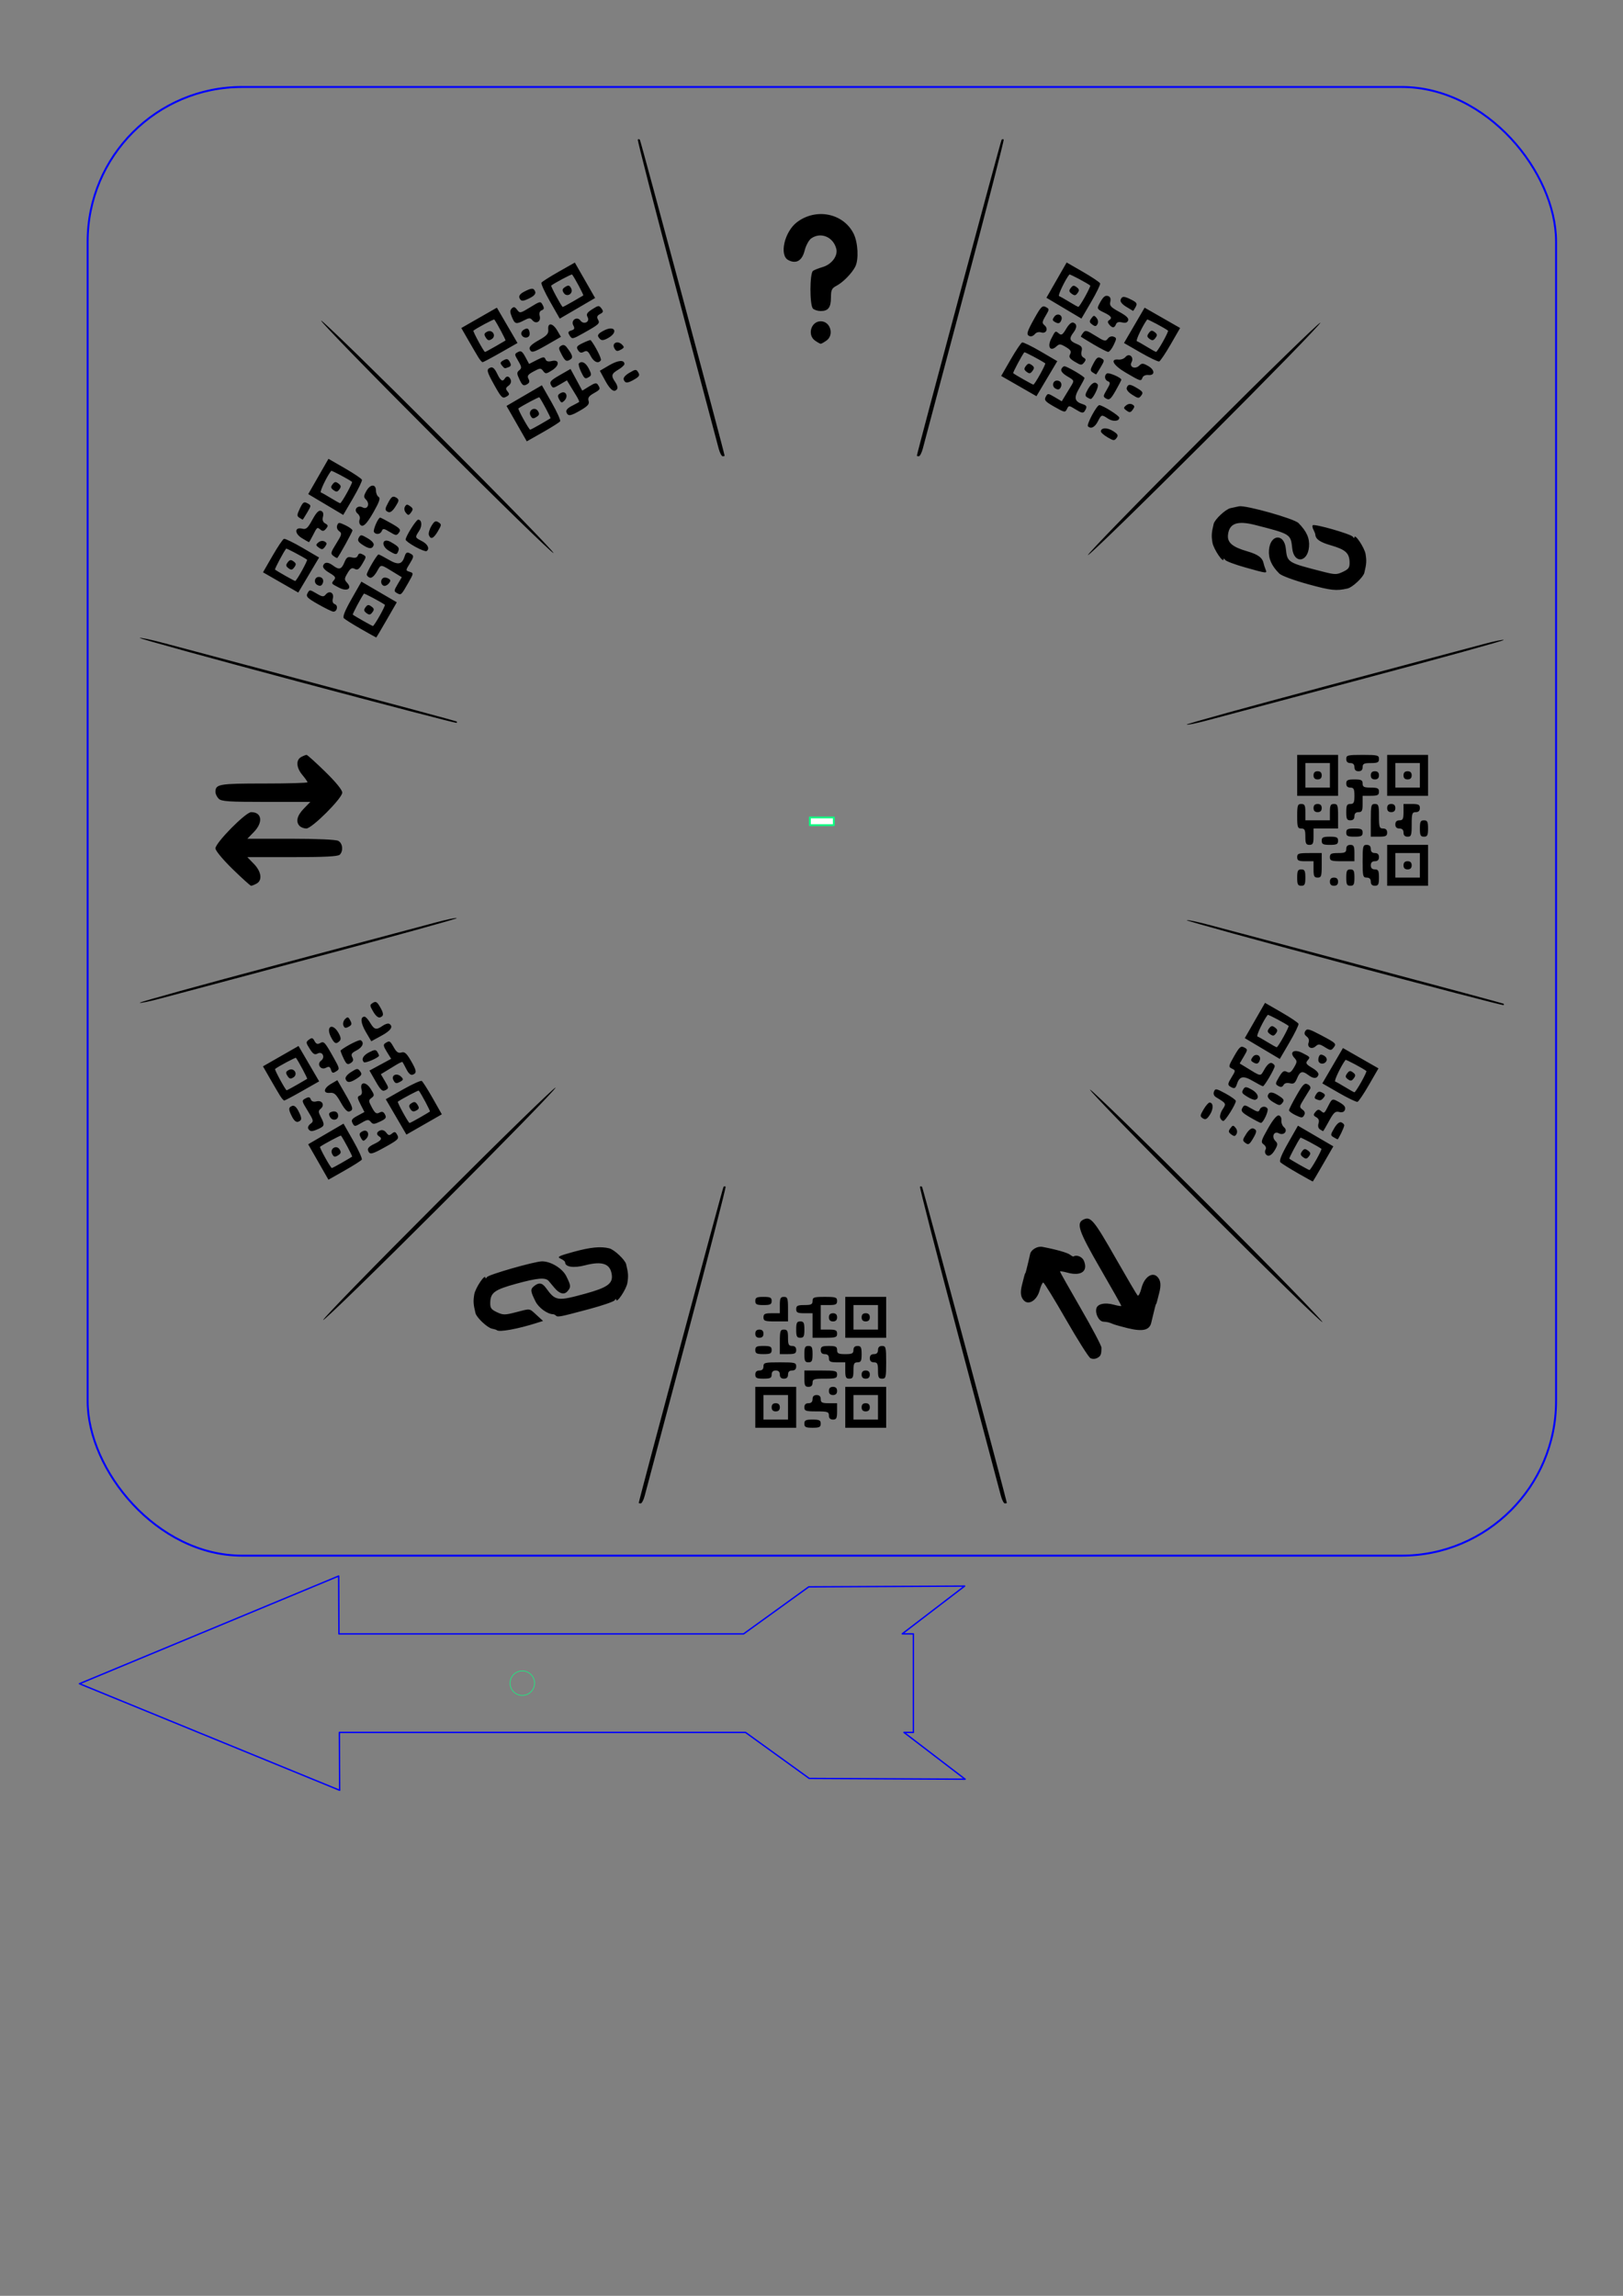 <?xml version="1.0" encoding="UTF-8" standalone="no"?>
<!-- Created with Inkscape (http://www.inkscape.org/) -->

<svg
   xmlns:dc="http://purl.org/dc/elements/1.1/"
   xmlns:cc="http://creativecommons.org/ns#"
   xmlns:rdf="http://www.w3.org/1999/02/22-rdf-syntax-ns#"
   xmlns:svg="http://www.w3.org/2000/svg"
   xmlns="http://www.w3.org/2000/svg"
   xmlns:sodipodi="http://sodipodi.sourceforge.net/DTD/sodipodi-0.dtd"
   xmlns:inkscape="http://www.inkscape.org/namespaces/inkscape"
   width="210mm"
   height="297mm"
   viewBox="0 0 210 297"
   version="1.1"
   id="svg834"
   inkscape:version="0.92.5 (2060ec1f9f, 2020-04-08)"
   sodipodi:docname="spinner.svg">
  <rect x="0" y="0" width="210" height="297" fill="#808080" stroke="none"/>
  <defs
     id="defs828" />
  <sodipodi:namedview
     id="base"
     pagecolor="#ffffff"
     bordercolor="#666666"
     borderopacity="1.0"
     inkscape:pageopacity="0.0"
     inkscape:pageshadow="2"
     inkscape:zoom="0.70710678"
     inkscape:cx="73.07166"
     inkscape:cy="791.86413"
     inkscape:document-units="mm"
     inkscape:current-layer="layer1"
     showgrid="false"
     inkscape:window-width="1608"
     inkscape:window-height="986"
     inkscape:window-x="72"
     inkscape:window-y="27"
     inkscape:window-maximized="1" />
  <g
     inkscape:label="Layer 1"
     inkscape:groupmode="layer"
     id="layer1">
    <path
       style="fill:#000000;stroke-width:0.265"
       d="m 82.649,194.427 c 0.008,-0.327 10.858,-40.78 10.967,-40.889 0.079,-0.079 0.2,-0.087 0.269,-0.018 0.069,0.069 -2.199,8.87 -5.039,19.557 -2.841,10.687 -5.283,19.878 -5.427,20.424 -0.144,0.546 -0.377,0.992 -0.517,0.992 -0.14,0 -0.254,-0.03 -0.253,-0.066 z m 46.852,-0.926 c -0.144,-0.546 -2.587,-9.736 -5.427,-20.424 -2.841,-10.687 -5.108,-19.488 -5.039,-19.557 0.069,-0.069 0.19,-0.061 0.269,0.018 0.109,0.109 10.959,40.561 10.967,40.889 0.001,0.036 -0.113,0.066 -0.253,0.066 -0.14,0 -0.373,-0.446 -0.517,-0.992 z M 97.728,182.058 v -2.646 h 2.646 2.646 v 2.646 2.646 h -2.646 -2.646 z m 4.233,0 v -1.587 h -1.587 -1.587 v 1.587 1.587 h 1.587 1.587 z m -2.117,0 c 0,-0.353 0.176,-0.529 0.529,-0.529 0.353,0 0.529,0.176 0.529,0.529 0,0.353 -0.176,0.529 -0.529,0.529 -0.353,0 -0.529,-0.176 -0.529,-0.529 z m 4.233,2.117 c 0,-0.441 0.176,-0.529 1.058,-0.529 0.882,0 1.058,0.088 1.058,0.529 0,0.441 -0.176,0.529 -1.058,0.529 -0.882,0 -1.058,-0.088 -1.058,-0.529 z m 5.292,-2.117 v -2.646 h 2.646 2.646 v 2.646 2.646 h -2.646 -2.646 z m 4.233,0 v -1.587 h -1.587 -1.587 v 1.587 1.587 h 1.587 1.587 z m -2.117,0 c 0,-0.353 0.176,-0.529 0.529,-0.529 0.353,0 0.529,0.176 0.529,0.529 0,0.353 -0.176,0.529 -0.529,0.529 -0.353,0 -0.529,-0.176 -0.529,-0.529 z m -4.233,1.058 c 0,-0.47 -0.176,-0.529 -1.587,-0.529 -1.411,0 -1.587,-0.059 -1.587,-0.529 0,-0.353 0.176,-0.529 0.529,-0.529 0.353,0 0.529,-0.176 0.529,-0.529 0,-0.353 0.176,-0.529 0.529,-0.529 0.353,0 0.529,0.176 0.529,0.529 0,0.441 0.176,0.529 1.058,0.529 h 1.058 v 1.058 c 0,0.882 -0.088,1.058 -0.529,1.058 -0.353,0 -0.529,-0.176 -0.529,-0.529 z m 0,-3.175 c 0,-0.353 0.176,-0.529 0.529,-0.529 0.353,0 0.529,0.176 0.529,0.529 0,0.353 -0.176,0.529 -0.529,0.529 -0.353,0 -0.529,-0.176 -0.529,-0.529 z m -3.175,-1.587 v -1.058 h 2.117 c 1.94,0 2.117,0.044 2.117,0.529 0,0.47 -0.176,0.529 -1.587,0.529 -1.411,0 -1.587,0.059 -1.587,0.529 0,0.353 -0.176,0.529 -0.529,0.529 -0.441,0 -0.529,-0.176 -0.529,-1.058 z m -6.35,-0.529 c 0,-0.353 0.176,-0.529 0.529,-0.529 0.353,0 0.529,-0.176 0.529,-0.529 0,-0.485 0.176,-0.529 2.117,-0.529 1.94,0 2.117,0.044 2.117,0.529 0,0.353 -0.176,0.529 -0.529,0.529 -0.353,0 -0.529,0.176 -0.529,0.529 0,0.353 -0.176,0.529 -0.529,0.529 -0.353,0 -0.529,-0.176 -0.529,-0.529 0,-0.353 -0.176,-0.529 -0.529,-0.529 -0.353,0 -0.529,0.176 -0.529,0.529 0,0.441 -0.176,0.529 -1.058,0.529 -0.882,0 -1.058,-0.088 -1.058,-0.529 z m 11.642,-0.529 v -1.058 h -1.058 c -0.882,0 -1.058,-0.088 -1.058,-0.529 0,-0.353 -0.176,-0.529 -0.529,-0.529 -0.353,0 -0.529,-0.176 -0.529,-0.529 0,-0.441 0.176,-0.529 1.058,-0.529 0.882,0 1.058,0.088 1.058,0.529 0,0.441 0.176,0.529 1.058,0.529 0.882,0 1.058,-0.088 1.058,-0.529 0,-0.353 0.176,-0.529 0.529,-0.529 0.441,0 0.529,0.176 0.529,1.058 0,0.882 -0.088,1.058 -0.529,1.058 -0.441,0 -0.529,0.176 -0.529,1.058 0,0.882 -0.088,1.058 -0.529,1.058 -0.441,0 -0.529,-0.176 -0.529,-1.058 z m 2.117,0.529 c 0,-0.353 0.176,-0.529 0.529,-0.529 0.353,0 0.529,0.176 0.529,0.529 0,0.353 -0.176,0.529 -0.529,0.529 -0.353,0 -0.529,-0.176 -0.529,-0.529 z m 2.117,-0.529 c 0,-0.882 -0.088,-1.058 -0.529,-1.058 -0.353,0 -0.529,-0.176 -0.529,-0.529 0,-0.353 0.176,-0.529 0.529,-0.529 0.353,0 0.529,-0.176 0.529,-0.529 0,-0.353 0.176,-0.529 0.529,-0.529 0.485,0 0.529,0.176 0.529,2.117 0,1.94 -0.044,2.117 -0.529,2.117 -0.441,0 -0.529,-0.176 -0.529,-1.058 z m -9.525,-2.117 c 0,-0.882 0.088,-1.058 0.529,-1.058 0.441,0 0.529,0.176 0.529,1.058 0,0.882 -0.088,1.058 -0.529,1.058 -0.441,0 -0.529,-0.176 -0.529,-1.058 z m 37,0.511 c -0.233,-0.131 -1.656,-2.383 -3.16,-5.005 -1.505,-2.622 -2.824,-4.767 -2.932,-4.767 -0.108,0 -0.319,0.456 -0.469,1.012 -0.341,1.267 -1.389,1.957 -2.018,1.329 -0.442,-0.442 -0.517,-1.064 -0.253,-2.077 0.095,-0.364 0.216,-0.84 0.269,-1.058 0.053,-0.218 0.115,-0.397 0.137,-0.397 0.022,0 0.084,-0.179 0.137,-0.397 0.053,-0.218 0.17,-0.695 0.26,-1.058 0.09,-0.364 0.195,-0.827 0.235,-1.029 0.11,-0.565 0.939,-1.06 1.575,-0.942 1.738,0.323 3.262,0.753 3.589,1.014 0.204,0.163 0.413,0.266 0.463,0.23 0.364,-0.263 1.109,0.036 1.322,0.529 0.593,1.374 -0.336,2.058 -2.125,1.564 -0.526,-0.145 -0.957,-0.21 -0.957,-0.145 0,0.066 1.207,2.206 2.681,4.755 1.475,2.55 2.682,4.838 2.682,5.085 0.001,0.894 -0.08,1.096 -0.542,1.343 -0.282,0.151 -0.64,0.156 -0.894,0.014 z m -43.35,-1.041 c 0,-0.441 0.176,-0.529 1.058,-0.529 0.882,0 1.058,0.088 1.058,0.529 0,0.441 -0.176,0.529 -1.058,0.529 -0.882,0 -1.058,-0.088 -1.058,-0.529 z m 3.175,-1.058 c 0,-1.411 0.059,-1.587 0.529,-1.587 0.441,0 0.529,0.176 0.529,1.058 0,0.882 0.088,1.058 0.529,1.058 0.353,0 0.529,0.176 0.529,0.529 0,0.441 -0.176,0.529 -1.058,0.529 h -1.058 z m -3.175,-1.058 c 0,-0.353 0.176,-0.529 0.529,-0.529 0.353,0 0.529,0.176 0.529,0.529 0,0.353 -0.176,0.529 -0.529,0.529 -0.353,0 -0.529,-0.176 -0.529,-0.529 z m 5.292,-0.529 c 0,-0.882 0.088,-1.058 0.529,-1.058 0.441,0 0.529,0.176 0.529,1.058 0,0.882 -0.088,1.058 -0.529,1.058 -0.441,0 -0.529,-0.176 -0.529,-1.058 z m 2.117,-0.529 v -1.587 h -1.058 c -0.882,0 -1.058,-0.088 -1.058,-0.529 0,-0.441 0.176,-0.529 1.058,-0.529 0.882,0 1.058,-0.088 1.058,-0.529 0,-0.47 0.176,-0.529 1.587,-0.529 1.411,0 1.587,0.059 1.587,0.529 0,0.441 -0.176,0.529 -1.058,0.529 h -1.058 v 1.587 1.587 h 1.058 c 0.882,0 1.058,0.088 1.058,0.529 0,0.47 -0.176,0.529 -1.587,0.529 h -1.587 z m 4.233,-1.058 v -2.646 h 2.646 2.646 v 2.646 2.646 h -2.646 -2.646 z m 4.233,0 v -1.587 h -1.587 -1.587 v 1.587 1.587 h 1.587 1.587 z m -2.117,0 c 0,-0.353 0.176,-0.529 0.529,-0.529 0.353,0 0.529,0.176 0.529,0.529 0,0.353 -0.176,0.529 -0.529,0.529 -0.353,0 -0.529,-0.176 -0.529,-0.529 z m -47.192,1.667 c -0.053,-0.053 -0.337,-0.143 -0.631,-0.199 -0.603,-0.116 -2.003,-1.432 -2.142,-2.013 -0.277,-1.159 -0.301,-1.527 -0.158,-2.415 0.134,-0.83 1.432,-2.76 1.444,-2.147 0.002,0.117 0.093,0.072 0.201,-0.098 0.206,-0.324 6.122,-2.017 7.108,-2.035 1.125,-0.02 2.647,0.901 3.148,1.905 0.616,1.235 0.632,1.403 0.18,1.943 -0.432,0.517 -1.046,0.363 -1.707,-0.427 -0.252,-0.301 -0.584,-0.696 -0.738,-0.878 -0.416,-0.492 -1.437,-0.406 -4.201,0.351 -2.786,0.764 -3.321,1.144 -3.365,2.394 -0.026,0.735 0.103,0.929 0.853,1.285 0.8,0.38 1.032,0.381 2.45,0.013 1.956,-0.507 1.708,-0.54 2.691,0.358 l 0.837,0.764 -0.887,0.281 c -2.411,0.764 -4.805,1.195 -5.084,0.916 z m 81.588,-0.271 c -0.8,-0.196 -1.634,-0.432 -1.852,-0.523 -0.554,-0.232 -0.725,-0.273 -1.28,-0.311 -0.548,-0.037 -1.053,-0.985 -0.899,-1.687 0.135,-0.616 1.104,-0.831 2.281,-0.505 0.526,0.145 0.957,0.21 0.957,0.145 0,-0.066 -1.206,-2.204 -2.679,-4.751 -2.865,-4.953 -3.21,-5.962 -2.195,-6.425 0.919,-0.419 1.323,0.073 4.203,5.121 1.412,2.474 2.66,4.595 2.774,4.714 0.114,0.119 0.338,-0.306 0.499,-0.943 0.355,-1.412 1.38,-2.152 2.05,-1.482 0.442,0.442 0.517,1.064 0.253,2.077 -0.095,0.364 -0.216,0.84 -0.269,1.058 -0.053,0.218 -0.115,0.397 -0.137,0.397 -0.022,0 -0.084,0.179 -0.137,0.397 -0.053,0.218 -0.17,0.695 -0.26,1.058 -0.09,0.364 -0.189,0.781 -0.221,0.926 -0.223,1.015 -1.095,1.223 -3.086,0.735 z m 9.941,-15.664 c -8.266,-8.267 -14.919,-15.1 -14.784,-15.183 0.135,-0.083 7.009,6.613 15.275,14.88 8.266,8.267 14.919,15.1 14.784,15.183 -0.135,0.083 -7.009,-6.613 -15.275,-14.88 z M 41.819,170.762 c -0.083,-0.135 6.613,-7.009 14.88,-15.275 8.267,-8.266 15.1,-14.919 15.183,-14.784 0.083,0.135 -6.613,7.009 -14.88,15.275 -8.267,8.266 -15.1,14.919 -15.183,14.784 z m 56.968,-0.345 c 0,-0.441 0.176,-0.529 1.058,-0.529 h 1.058 v -1.058 c 0,-0.882 0.088,-1.058 0.529,-1.058 0.47,0 0.529,0.176 0.529,1.587 v 1.587 h -1.587 c -1.411,0 -1.587,-0.059 -1.587,-0.529 z m 8.467,0 c 0,-0.353 0.176,-0.529 0.529,-0.529 0.353,0 0.529,0.176 0.529,0.529 0,0.353 -0.176,0.529 -0.529,0.529 -0.353,0 -0.529,-0.176 -0.529,-0.529 z m -35.32,-0.218 c -0.098,-0.098 -0.258,-0.18 -0.355,-0.182 -0.755,-0.013 -1.883,-0.831 -2.296,-1.665 -0.65,-1.312 -0.676,-1.559 -0.209,-1.947 0.647,-0.537 1.074,-0.475 1.584,0.231 1.212,1.677 1.458,1.712 5.075,0.72 2.821,-0.773 3.562,-1.293 3.432,-2.404 -0.172,-1.469 -1.211,-1.849 -3.46,-1.266 -1.487,0.385 -2.582,0.223 -2.582,-0.382 0,-0.118 -0.263,-0.332 -0.585,-0.476 -0.503,-0.225 -0.273,-0.347 1.654,-0.877 2.205,-0.606 3.545,-0.737 4.655,-0.453 0.643,0.164 2.035,1.481 2.172,2.054 0.277,1.159 0.301,1.527 0.158,2.415 -0.134,0.83 -1.432,2.76 -1.444,2.147 -0.002,-0.117 -0.093,-0.072 -0.201,0.098 -0.109,0.171 -1.598,0.684 -3.31,1.141 -3.817,1.019 -4.065,1.067 -4.288,0.844 z m 25.795,-1.898 c 0,-0.441 0.176,-0.529 1.058,-0.529 0.882,0 1.058,0.088 1.058,0.529 0,0.441 -0.176,0.529 -1.058,0.529 -0.882,0 -1.058,-0.088 -1.058,-0.529 z m 70.159,-16.549 c -1.067,-0.613 -2.063,-1.238 -2.213,-1.389 -0.188,-0.188 0.122,-0.969 0.996,-2.506 l 1.27,-2.233 2.29,1.336 2.29,1.336 -1.305,2.263 c -0.718,1.245 -1.324,2.273 -1.347,2.286 -0.023,0.012 -0.914,-0.479 -1.981,-1.093 z m 2.428,-1.726 c 0.414,-0.738 0.712,-1.371 0.661,-1.408 -0.486,-0.354 -2.662,-1.51 -2.711,-1.441 -0.366,0.509 -1.507,2.661 -1.439,2.715 0.279,0.219 2.492,1.471 2.603,1.473 0.073,0.001 0.471,-0.601 0.886,-1.339 z m -1.718,-0.333 c -0.346,-0.26 -0.371,-0.415 -0.123,-0.754 0.255,-0.348 0.394,-0.366 0.759,-0.099 0.364,0.266 0.387,0.407 0.123,0.754 -0.264,0.347 -0.405,0.366 -0.759,0.099 z m -127.412,0.628 -1.312,-2.292 2.287,-1.334 2.287,-1.334 1.256,2.208 c 0.691,1.215 1.19,2.315 1.11,2.445 -0.08,0.13 -1.085,0.768 -2.232,1.418 l -2.086,1.182 z m 3.073,0.082 c 0.668,-0.385 1.254,-0.733 1.303,-0.773 0.068,-0.056 -1.07,-2.205 -1.439,-2.717 -0.05,-0.069 -2.225,1.087 -2.711,1.441 -0.111,0.081 1.368,2.749 1.524,2.749 0.06,1.5e-4 0.655,-0.315 1.323,-0.7 z m -1.273,-1.103 c -0.368,-0.688 0.546,-1.259 0.958,-0.598 0.223,0.357 0.178,0.522 -0.21,0.764 -0.404,0.253 -0.54,0.222 -0.748,-0.166 z m 120.756,-0.049 c -0.09,-0.146 -0.079,-0.402 0.025,-0.569 0.104,-0.168 -0.01,-0.45 -0.253,-0.627 -0.401,-0.293 -0.351,-0.482 0.555,-2.079 0.634,-1.118 1.14,-1.728 1.393,-1.677 0.227,0.046 0.372,0.319 0.338,0.638 -0.032,0.307 0.118,0.705 0.334,0.884 0.565,0.469 -0.01,1.139 -0.674,0.784 -0.625,-0.335 -0.971,0.464 -0.434,1.002 0.328,0.328 0.32,0.48 -0.056,1.142 -0.443,0.778 -0.934,0.979 -1.228,0.503 z M 47.624,148.846 c -0.107,-0.278 0.132,-0.541 0.765,-0.843 0.945,-0.451 1.119,-0.716 0.656,-1.002 -0.394,-0.243 -0.321,-0.583 0.166,-0.77 0.256,-0.098 0.566,0.021 0.765,0.292 0.276,0.378 0.406,0.399 0.742,0.12 0.339,-0.281 0.454,-0.25 0.688,0.187 0.251,0.468 0.099,0.626 -1.414,1.472 -1.9,1.062 -2.147,1.119 -2.368,0.544 z m 113.523,-0.989 c -0.402,-0.301 -0.393,-0.394 0.104,-1.172 0.335,-0.523 0.685,-0.79 0.92,-0.699 0.498,0.191 0.48,0.442 -0.104,1.402 -0.411,0.675 -0.55,0.747 -0.92,0.469 z M 46.686,147.175 c -0.242,-0.452 -0.205,-0.597 0.212,-0.82 0.656,-0.351 1.021,0.429 0.462,0.988 -0.331,0.331 -0.419,0.309 -0.675,-0.168 z m 125.866,-0.056 c -0.419,-0.244 -0.413,-0.325 0.084,-1.168 0.338,-0.573 0.673,-0.851 0.913,-0.759 0.209,0.08 0.38,0.258 0.38,0.395 0,0.249 -0.754,1.818 -0.867,1.803 -0.033,-0.004 -0.262,-0.126 -0.51,-0.271 z M 159.316,146.757 c -0.381,-0.279 -0.401,-0.411 -0.118,-0.797 0.302,-0.414 0.374,-0.419 0.676,-0.056 0.204,0.245 0.251,0.562 0.118,0.797 -0.18,0.32 -0.301,0.33 -0.676,0.056 z m -108.066,-2.266 -1.334,-2.287 2.208,-1.256 c 1.215,-0.691 2.315,-1.19 2.445,-1.11 0.13,0.08 0.768,1.085 1.418,2.232 l 1.182,2.086 -2.292,1.312 -2.292,1.312 z m 3.063,0.089 c 0.668,-0.385 1.258,-0.737 1.312,-0.782 0.077,-0.064 -1.118,-2.314 -1.439,-2.709 -0.055,-0.067 -2.131,1.029 -2.71,1.431 -0.104,0.072 1.367,2.75 1.514,2.756 0.06,0.002 0.655,-0.311 1.323,-0.696 z m -1.221,-1.124 c -0.227,-0.364 -0.191,-0.525 0.166,-0.748 0.357,-0.223 0.522,-0.178 0.764,0.21 0.253,0.404 0.222,0.54 -0.166,0.748 -0.355,0.19 -0.547,0.137 -0.764,-0.21 z m -13.201,2.577 c -0.104,-0.168 0.023,-0.459 0.28,-0.647 0.44,-0.322 0.418,-0.424 -0.35,-1.674 -0.797,-1.295 -0.805,-1.339 -0.292,-1.613 0.412,-0.22 0.561,-0.193 0.683,0.124 0.104,0.27 0.357,0.356 0.754,0.256 0.72,-0.181 1.09,0.489 0.529,0.955 -0.322,0.267 -0.32,0.416 0.016,1.065 0.527,1.019 0.498,1.175 -0.284,1.532 -0.845,0.385 -1.098,0.386 -1.335,0.002 z m 130.899,0.069 c -0.22,-0.139 -0.292,-0.438 -0.187,-0.77 0.117,-0.37 0.025,-0.625 -0.29,-0.801 -0.392,-0.219 -0.408,-0.323 -0.109,-0.684 0.273,-0.329 0.437,-0.356 0.722,-0.12 0.428,0.355 0.418,0.363 0.992,-0.766 0.394,-0.775 0.5,-0.833 1.026,-0.56 0.979,0.508 1.223,0.783 1.064,1.199 -0.099,0.258 -0.358,0.346 -0.739,0.25 -0.49,-0.123 -0.704,0.069 -1.304,1.171 -0.395,0.725 -0.74,1.316 -0.767,1.314 -0.027,-0.002 -0.211,-0.106 -0.409,-0.232 z M 45.619,145.306 c -0.213,-0.398 -0.101,-0.566 0.638,-0.965 l 0.896,-0.483 -0.502,-0.983 c -0.433,-0.849 -0.447,-1.004 -0.106,-1.135 0.268,-0.103 0.344,-0.356 0.237,-0.783 -0.258,-1.028 0.544,-1.091 1.182,-0.093 0.497,0.777 0.505,0.871 0.105,1.171 -0.402,0.301 -0.398,0.396 0.056,1.239 0.4,0.742 0.579,0.866 0.959,0.663 0.352,-0.188 0.532,-0.129 0.73,0.24 0.219,0.41 0.116,0.559 -0.63,0.915 -0.781,0.372 -0.932,0.377 -1.213,0.038 -0.28,-0.337 -0.437,-0.32 -1.208,0.135 -0.852,0.503 -0.896,0.504 -1.144,0.041 z m -7.817,-0.815 c -0.5,-0.967 -0.501,-1.231 -0.004,-1.422 0.257,-0.099 0.534,0.118 0.794,0.62 0.5,0.967 0.501,1.231 0.004,1.422 -0.257,0.099 -0.534,-0.118 -0.794,-0.62 z m 123.913,0.039 c -1.029,-0.604 -1.19,-0.801 -0.971,-1.191 0.247,-0.442 0.311,-0.438 1.176,0.072 0.777,0.458 0.938,0.48 1.066,0.146 0.17,-0.444 0.775,-0.526 1.016,-0.137 0.177,0.286 -0.561,1.867 -0.862,1.847 -0.105,-0.007 -0.746,-0.339 -1.424,-0.737 z m -119.011,-0.027 c -0.2,-0.374 -0.164,-0.531 0.152,-0.652 0.509,-0.195 0.897,0.018 0.897,0.491 0,0.582 -0.762,0.699 -1.049,0.162 z m 112.936,0.172 c -0.39,-0.25 -0.382,-0.354 0.092,-1.158 0.287,-0.486 0.632,-0.883 0.768,-0.883 0.503,0 0.534,0.813 0.059,1.552 -0.39,0.608 -0.578,0.707 -0.919,0.488 z m 2.243,-0.058 c -0.084,-0.219 0.054,-0.716 0.308,-1.102 0.495,-0.756 0.489,-0.767 -0.824,-1.558 -0.303,-0.183 -0.405,-0.444 -0.289,-0.745 0.163,-0.424 0.29,-0.402 1.502,0.257 0.729,0.397 1.325,0.83 1.325,0.962 0,0.415 -1.36,2.585 -1.621,2.585 -0.136,0 -0.317,-0.18 -0.401,-0.399 z m 9.761,-0.344 c -0.473,-0.226 -0.86,-0.514 -0.86,-0.64 0,-0.126 0.438,-0.99 0.973,-1.92 0.839,-1.459 1.041,-1.656 1.463,-1.43 0.28,0.15 0.409,0.398 0.302,0.579 -0.103,0.175 -0.472,0.775 -0.819,1.333 -0.588,0.945 -0.601,1.039 -0.18,1.346 0.312,0.228 0.379,0.456 0.217,0.737 -0.211,0.365 -0.323,0.364 -1.095,-0.005 z M 44.093,142.624 c -0.607,-1.08 -0.853,-1.299 -1.398,-1.245 -0.935,0.093 -0.85,-0.588 0.146,-1.17 l 0.807,-0.471 0.979,1.702 c 1.09,1.895 1.15,2.132 0.591,2.347 -0.264,0.101 -0.623,-0.269 -1.124,-1.162 z M 164.748,142.586 c -0.529,-0.32 -0.791,-0.654 -0.699,-0.893 0.194,-0.506 0.599,-0.478 1.477,0.101 0.607,0.4 0.672,0.546 0.397,0.891 -0.296,0.37 -0.415,0.36 -1.175,-0.1 z m 8.492,-1.199 -2.143,-1.233 1.334,-2.286 1.334,-2.286 2.297,1.314 2.297,1.314 -1.225,2.125 c -0.674,1.169 -1.343,2.161 -1.488,2.205 -0.145,0.044 -1.227,-0.475 -2.406,-1.153 z m 2.896,-1.416 c 0.414,-0.738 0.712,-1.375 0.661,-1.416 -0.382,-0.312 -2.644,-1.519 -2.702,-1.441 -0.584,0.784 -1.515,2.736 -1.334,2.798 0.132,0.045 0.716,0.375 1.299,0.733 0.582,0.358 1.118,0.655 1.191,0.66 0.073,0.004 0.471,-0.596 0.886,-1.333 z m -1.726,-0.349 c -0.348,-0.255 -0.366,-0.394 -0.099,-0.759 0.266,-0.364 0.407,-0.387 0.754,-0.123 0.347,0.264 0.366,0.405 0.099,0.759 -0.26,0.346 -0.415,0.371 -0.754,0.123 z M 36.252,141.775 c -0.204,-0.327 -0.788,-1.322 -1.298,-2.211 l -0.928,-1.616 2.3,-1.316 2.3,-1.316 1.334,2.287 1.334,2.287 -2.179,1.24 c -1.199,0.682 -2.25,1.24 -2.336,1.24 -0.086,0 -0.323,-0.268 -0.527,-0.595 z m 2.163,-1.436 c 0.681,-0.39 1.278,-0.738 1.327,-0.773 0.07,-0.05 -1.108,-2.263 -1.448,-2.718 -0.058,-0.078 -2.321,1.129 -2.702,1.441 -0.099,0.081 1.357,2.757 1.5,2.758 0.047,1.5e-4 0.642,-0.319 1.323,-0.708 z m -1.226,-1.163 c -0.253,-0.404 -0.222,-0.54 0.166,-0.748 0.688,-0.368 1.259,0.546 0.598,0.958 -0.357,0.223 -0.522,0.178 -0.764,-0.21 z m 124.239,2.728 c -0.793,-0.491 -0.825,-0.559 -0.502,-1.068 0.174,-0.274 0.388,-0.247 1.058,0.132 0.793,0.449 1.02,1.128 0.436,1.306 -0.146,0.044 -0.592,-0.122 -0.992,-0.37 z m 8.873,0.294 c -0.246,-0.1 -0.249,-0.245 -0.014,-0.622 0.238,-0.381 0.419,-0.432 0.801,-0.227 0.393,0.21 0.43,0.342 0.18,0.643 -0.329,0.396 -0.441,0.42 -0.967,0.206 z m -121.697,-2.31 -0.8,-1.393 1.404,-0.76 1.404,-0.76 -0.557,-0.902 c -0.462,-0.747 -0.494,-0.942 -0.188,-1.135 0.54,-0.342 0.59,-0.316 1.095,0.572 0.346,0.608 0.589,0.77 0.974,0.648 0.403,-0.128 0.658,0.086 1.192,0.997 0.783,1.337 0.833,1.659 0.285,1.87 -0.262,0.1 -0.541,-0.136 -0.827,-0.699 -0.238,-0.468 -0.467,-0.89 -0.508,-0.938 -0.042,-0.048 -0.413,0.12 -0.826,0.374 -0.413,0.254 -1.026,0.628 -1.362,0.832 l -0.612,0.37 0.534,0.906 c 0.508,0.861 0.511,0.918 0.063,1.158 -0.395,0.211 -0.601,0.026 -1.271,-1.14 z m 110.536,0.653 c -0.306,-0.193 -0.272,-0.391 0.196,-1.147 0.548,-0.886 0.55,-0.921 0.065,-1.151 -0.474,-0.226 -0.459,-0.308 0.291,-1.623 0.679,-1.19 0.86,-1.348 1.285,-1.121 0.48,0.257 0.479,0.291 -0.04,1.171 l -0.534,0.906 0.678,0.414 c 2.219,1.354 1.951,1.322 2.551,0.305 0.344,-0.584 0.681,-0.866 0.922,-0.774 0.209,0.08 0.38,0.261 0.38,0.401 0,0.333 -1.328,2.598 -1.523,2.598 -0.083,0 -0.673,-0.307 -1.313,-0.681 -1.24,-0.726 -1.729,-0.622 -2.066,0.441 -0.178,0.56 -0.345,0.609 -0.891,0.264 z m 6.268,-0.048 c -0.418,-0.234 -0.412,-0.317 0.09,-1.168 0.432,-0.733 0.632,-0.867 0.998,-0.671 0.361,0.193 0.557,0.077 0.927,-0.55 0.429,-0.726 0.433,-0.835 0.051,-1.257 -0.679,-0.751 -0.028,-1.17 1.003,-0.646 1.085,0.552 1.078,0.541 0.699,0.998 -0.275,0.332 -0.176,0.487 0.609,0.95 0.597,0.352 0.885,0.691 0.792,0.933 -0.186,0.486 -0.645,0.483 -1.295,-0.009 -0.765,-0.579 -1.075,-0.492 -1.447,0.407 -0.274,0.661 -0.449,0.784 -0.944,0.66 -0.384,-0.096 -0.686,-0.013 -0.82,0.227 -0.151,0.271 -0.342,0.307 -0.663,0.128 z M 50.913,139.754 c -0.351,-0.656 0.429,-1.021 0.988,-0.462 0.331,0.331 0.309,0.419 -0.168,0.675 -0.452,0.242 -0.597,0.205 -0.82,-0.212 z m -6.191,-0.145 c -0.09,-0.235 0.176,-0.586 0.699,-0.92 0.781,-0.499 0.87,-0.507 1.174,-0.1 0.279,0.373 0.218,0.513 -0.397,0.919 -0.878,0.579 -1.283,0.607 -1.477,0.102 z m -1.897,-1.215 c -0.132,-0.417 -0.265,-0.468 -0.663,-0.255 -0.66,0.353 -1.22,-0.484 -0.619,-0.924 0.579,-0.423 0.183,-1.261 -0.439,-0.929 -0.389,0.208 -0.582,0.095 -1.026,-0.6 -0.509,-0.797 -0.516,-0.88 -0.101,-1.19 0.374,-0.28 0.491,-0.251 0.722,0.18 0.203,0.379 0.39,0.45 0.709,0.271 0.506,-0.284 0.608,-0.176 1.761,1.877 0.79,1.407 0.803,1.478 0.322,1.779 -0.421,0.263 -0.528,0.23 -0.667,-0.209 z m 1.617,-1.503 c -0.246,-0.515 -0.412,-0.966 -0.369,-1.001 0.682,-0.562 2.408,-1.439 2.601,-1.32 0.495,0.306 0.245,0.911 -0.543,1.319 -0.643,0.332 -0.749,0.504 -0.548,0.881 0.186,0.348 0.13,0.543 -0.222,0.763 -0.403,0.252 -0.537,0.158 -0.919,-0.642 z m 2.646,0.523 c -0.371,-0.371 -0.105,-0.879 0.67,-1.28 0.684,-0.354 0.868,-0.367 1.054,-0.073 0.124,0.196 0.227,0.423 0.229,0.505 0.007,0.245 -1.781,1.02 -1.953,0.848 z m 115.001,-0.025 c -0.265,-0.168 -0.265,-0.298 0,-0.652 0.407,-0.545 1.147,-0.18 0.907,0.447 -0.18,0.469 -0.41,0.521 -0.907,0.205 z m 8.548,-0.023 c -0.082,-0.132 -0.077,-0.428 0.011,-0.657 0.121,-0.316 0.278,-0.352 0.652,-0.152 0.285,0.153 0.429,0.429 0.342,0.657 -0.167,0.435 -0.774,0.527 -1.005,0.152 z m -7.308,-1.719 -2.266,-1.348 1.309,-2.282 1.309,-2.282 2.126,1.225 c 1.169,0.674 2.163,1.343 2.207,1.488 0.045,0.145 -0.481,1.226 -1.169,2.404 l -1.251,2.141 z m 2.745,-1.512 c 0.409,-0.741 0.707,-1.377 0.661,-1.413 -0.41,-0.327 -2.638,-1.507 -2.701,-1.432 -0.525,0.632 -1.528,2.729 -1.337,2.794 0.139,0.047 0.728,0.379 1.31,0.737 0.582,0.358 1.118,0.654 1.191,0.656 0.073,0.002 0.467,-0.602 0.876,-1.343 z m -1.738,-0.351 c -0.364,-0.266 -0.387,-0.407 -0.123,-0.754 0.264,-0.347 0.405,-0.366 0.759,-0.099 0.346,0.26 0.371,0.415 0.123,0.754 -0.255,0.348 -0.394,0.366 -0.759,0.099 z m 7.09,1.686 c -0.678,-0.425 -0.839,-0.44 -1.197,-0.116 -0.517,0.468 -1.144,0.126 -0.906,-0.493 0.106,-0.276 0.008,-0.579 -0.251,-0.773 -0.3,-0.224 -0.351,-0.435 -0.172,-0.715 0.215,-0.338 0.511,-0.26 1.998,0.529 2.022,1.073 2.061,1.112 1.633,1.651 -0.288,0.363 -0.406,0.354 -1.106,-0.084 z M 42.823,134.161 c -0.711,-1.376 0.204,-1.891 0.969,-0.546 0.316,0.556 0.356,0.846 0.146,1.057 -0.452,0.452 -0.668,0.353 -1.115,-0.511 z m 4.507,-0.669 c -0.669,-1.142 -0.737,-1.969 -0.16,-1.969 0.142,0 0.469,0.357 0.727,0.794 0.533,0.903 0.789,0.963 1.619,0.382 0.324,-0.227 0.707,-0.339 0.853,-0.249 0.562,0.347 0.213,0.87 -1.032,1.547 l -1.297,0.706 -0.709,-1.21 z m -2.899,-0.83 c -0.093,-0.241 0.003,-0.61 0.212,-0.82 0.331,-0.331 0.419,-0.309 0.675,0.168 0.242,0.452 0.205,0.597 -0.212,0.82 -0.394,0.211 -0.543,0.174 -0.675,-0.168 z m 3.871,-1.773 c -0.48,-0.813 -0.484,-0.887 -0.06,-1.151 0.369,-0.23 0.534,-0.145 0.892,0.461 0.539,0.912 0.552,1.224 0.06,1.413 -0.239,0.092 -0.57,-0.177 -0.892,-0.723 z m 125.693,-6.216 c -11.241,-2.999 -20.439,-5.532 -20.439,-5.627 -5.3e-4,-0.096 1.458,0.216 3.24,0.692 1.783,0.476 10.98,2.924 20.439,5.441 9.459,2.517 17.248,4.616 17.308,4.666 0.061,0.05 0.061,0.133 0,0.186 -0.061,0.053 -9.307,-2.358 -20.549,-5.358 z m -155.906,5.043 c 3.9e-4,-0.098 8.007,-2.309 17.793,-4.915 9.786,-2.606 19.013,-5.067 20.504,-5.469 1.492,-0.402 2.712,-0.652 2.711,-0.554 -5.3e-4,0.098 -8.007,2.309 -17.793,4.915 -9.786,2.606 -19.013,5.067 -20.504,5.469 -1.492,0.402 -2.712,0.652 -2.711,0.554 z m 12.005,-17.29 c -1.272,-1.241 -2.217,-2.382 -2.217,-2.676 0,-0.72 3.912,-4.685 4.623,-4.685 1.392,0 1.571,1.309 0.352,2.567 l -0.846,0.872 h 5.626 c 3.372,0 5.831,0.11 6.137,0.274 0.572,0.306 0.68,1.304 0.194,1.79 -0.228,0.228 -1.964,0.318 -6.137,0.318 h -5.82 l 0.846,0.872 c 0.977,1.008 1.124,2.135 0.334,2.558 -0.281,0.151 -0.594,0.274 -0.694,0.274 -0.1,0 -1.179,-0.974 -2.399,-2.164 z m 137.748,1.105 c 0,-0.882 0.088,-1.058 0.529,-1.058 0.441,0 0.529,0.176 0.529,1.058 0,0.882 -0.088,1.058 -0.529,1.058 -0.441,0 -0.529,-0.176 -0.529,-1.058 z m 4.233,0.529 c 0,-0.353 0.176,-0.529 0.529,-0.529 0.353,0 0.529,0.176 0.529,0.529 0,0.353 -0.176,0.529 -0.529,0.529 -0.353,0 -0.529,-0.176 -0.529,-0.529 z m 2.117,-0.529 c 0,-0.882 0.088,-1.058 0.529,-1.058 0.441,0 0.529,0.176 0.529,1.058 0,0.882 -0.088,1.058 -0.529,1.058 -0.441,0 -0.529,-0.176 -0.529,-1.058 z m 3.175,0.529 c 0,-0.353 -0.176,-0.529 -0.529,-0.529 -0.485,0 -0.529,-0.176 -0.529,-2.117 0,-1.94 0.044,-2.117 0.529,-2.117 0.353,0 0.529,0.176 0.529,0.529 0,0.353 0.176,0.529 0.529,0.529 0.353,0 0.529,0.176 0.529,0.529 0,0.353 -0.176,0.529 -0.529,0.529 -0.353,0 -0.529,0.176 -0.529,0.529 0,0.353 0.176,0.529 0.529,0.529 0.441,0 0.529,0.176 0.529,1.058 0,0.882 -0.088,1.058 -0.529,1.058 -0.353,0 -0.529,-0.176 -0.529,-0.529 z m 2.117,-2.117 v -2.646 h 2.646 2.646 v 2.646 2.646 h -2.646 -2.646 z m 4.233,0 v -1.587 h -1.587 -1.587 v 1.587 1.587 h 1.587 1.587 z m -2.117,0 c 0,-0.353 0.176,-0.529 0.529,-0.529 0.353,0 0.529,0.176 0.529,0.529 0,0.353 -0.176,0.529 -0.529,0.529 -0.353,0 -0.529,-0.176 -0.529,-0.529 z m -11.642,0.529 v -1.058 h -1.058 c -0.882,0 -1.058,-0.088 -1.058,-0.529 0,-0.47 0.176,-0.529 1.587,-0.529 h 1.587 v 1.587 c 0,1.411 -0.059,1.587 -0.529,1.587 -0.441,0 -0.529,-0.176 -0.529,-1.058 z m 2.117,-1.587 c 0,-0.441 0.176,-0.529 1.058,-0.529 0.882,0 1.058,-0.088 1.058,-0.529 0,-0.353 0.176,-0.529 0.529,-0.529 0.441,0 0.529,0.176 0.529,1.058 v 1.058 h -1.587 c -1.411,0 -1.587,-0.059 -1.587,-0.529 z m -3.175,-2.646 c 0,-0.882 -0.088,-1.058 -0.529,-1.058 -0.47,0 -0.529,-0.176 -0.529,-1.587 0,-1.411 0.059,-1.587 0.529,-1.587 0.441,0 0.529,0.176 0.529,1.058 v 1.058 h 1.587 1.587 v -1.058 c 0,-0.882 0.088,-1.058 0.529,-1.058 0.47,0 0.529,0.176 0.529,1.587 v 1.587 h -1.587 -1.587 v 1.058 c 0,0.882 -0.088,1.058 -0.529,1.058 -0.441,0 -0.529,-0.176 -0.529,-1.058 z m 2.117,0.529 c 0,-0.441 0.176,-0.529 1.058,-0.529 0.882,0 1.058,0.088 1.058,0.529 0,0.441 -0.176,0.529 -1.058,0.529 -0.882,0 -1.058,-0.088 -1.058,-0.529 z m 3.175,-1.058 c 0,-0.441 0.176,-0.529 1.058,-0.529 0.882,0 1.058,0.088 1.058,0.529 0,0.441 -0.176,0.529 -1.058,0.529 -0.882,0 -1.058,-0.088 -1.058,-0.529 z m 3.175,-1.587 c 0,-1.94 0.044,-2.117 0.529,-2.117 0.47,0 0.529,0.176 0.529,1.587 0,1.411 0.059,1.587 0.529,1.587 0.353,0 0.529,0.176 0.529,0.529 0,0.441 -0.176,0.529 -1.058,0.529 h -1.058 z m 4.233,1.587 c 0,-0.353 -0.176,-0.529 -0.529,-0.529 -0.353,0 -0.529,-0.176 -0.529,-0.529 0,-0.353 0.176,-0.529 0.529,-0.529 0.441,0 0.529,-0.176 0.529,-1.058 v -1.058 h 1.058 c 0.882,0 1.058,0.088 1.058,0.529 0,0.353 -0.176,0.529 -0.529,0.529 -0.47,0 -0.529,0.176 -0.529,1.587 0,1.411 -0.059,1.587 -0.529,1.587 -0.353,0 -0.529,-0.176 -0.529,-0.529 z m 2.117,-0.529 c 0,-0.882 0.088,-1.058 0.529,-1.058 0.441,0 0.529,0.176 0.529,1.058 0,0.882 -0.088,1.058 -0.529,1.058 -0.441,0 -0.529,-0.176 -0.529,-1.058 z m -144.939,-0.318 c -0.541,-0.541 -0.353,-1.34 0.528,-2.25 l 0.846,-0.872 h -5.722 c -4.849,0 -5.785,-0.063 -6.137,-0.416 -0.229,-0.229 -0.416,-0.622 -0.416,-0.873 0,-1.013 0.455,-1.092 6.271,-1.092 3.1,0 5.636,-0.072 5.636,-0.16 0,-0.088 -0.298,-0.514 -0.661,-0.946 -0.792,-0.941 -0.857,-1.945 -0.15,-2.324 0.281,-0.151 0.594,-0.274 0.694,-0.274 0.1,0 1.179,0.974 2.399,2.164 1.386,1.353 2.217,2.371 2.217,2.718 0,0.729 -3.92,4.643 -4.649,4.643 -0.295,0 -0.679,-0.143 -0.854,-0.318 z m 135.414,-1.799 c 0,-0.882 0.088,-1.058 0.529,-1.058 0.441,0 0.529,-0.176 0.529,-1.058 0,-0.882 -0.088,-1.058 -0.529,-1.058 -0.353,0 -0.529,-0.176 -0.529,-0.529 0,-0.441 0.176,-0.529 1.058,-0.529 0.882,0 1.058,0.088 1.058,0.529 0,0.441 0.176,0.529 1.058,0.529 0.882,0 1.058,0.088 1.058,0.529 0,0.441 -0.176,0.529 -1.058,0.529 h -1.058 v 1.058 c 0,0.882 -0.088,1.058 -0.529,1.058 -0.353,0 -0.529,0.176 -0.529,0.529 0,0.353 -0.176,0.529 -0.529,0.529 -0.441,0 -0.529,-0.176 -0.529,-1.058 z m -4.233,-0.529 c 0,-0.353 0.176,-0.529 0.529,-0.529 0.353,0 0.529,0.176 0.529,0.529 0,0.353 -0.176,0.529 -0.529,0.529 -0.353,0 -0.529,-0.176 -0.529,-0.529 z m 9.525,0 c 0,-0.353 0.176,-0.529 0.529,-0.529 0.353,0 0.529,0.176 0.529,0.529 0,0.353 -0.176,0.529 -0.529,0.529 -0.353,0 -0.529,-0.176 -0.529,-0.529 z m -11.642,-4.233 v -2.646 h 2.646 2.646 v 2.646 2.646 h -2.646 -2.646 z m 4.233,0 v -1.588 h -1.587 -1.587 v 1.588 1.587 h 1.587 1.587 z m -2.117,0 c 0,-0.353 0.176,-0.529 0.529,-0.529 0.353,0 0.529,0.176 0.529,0.529 0,0.353 -0.176,0.529 -0.529,0.529 -0.353,0 -0.529,-0.176 -0.529,-0.529 z m 9.525,0 v -2.646 h 2.646 2.646 v 2.646 2.646 h -2.646 -2.646 z m 4.233,0 v -1.588 h -1.587 -1.587 v 1.588 1.587 h 1.587 1.587 z m -2.117,0 c 0,-0.353 0.176,-0.529 0.529,-0.529 0.353,0 0.529,0.176 0.529,0.529 0,0.353 -0.176,0.529 -0.529,0.529 -0.353,0 -0.529,-0.176 -0.529,-0.529 z m -4.233,0 c 0,-0.353 0.176,-0.529 0.529,-0.529 0.353,0 0.529,0.176 0.529,0.529 0,0.353 -0.176,0.529 -0.529,0.529 -0.353,0 -0.529,-0.176 -0.529,-0.529 z m -2.117,-1.058 c 0,-0.353 -0.176,-0.529 -0.529,-0.529 -0.353,0 -0.529,-0.176 -0.529,-0.529 0,-0.485 0.176,-0.529 2.117,-0.529 1.94,0 2.117,0.044 2.117,0.529 0,0.441 -0.176,0.529 -1.058,0.529 -0.882,0 -1.058,0.088 -1.058,0.529 0,0.353 -0.176,0.529 -0.529,0.529 -0.353,0 -0.529,-0.176 -0.529,-0.529 z m -21.695,-5.511 c 5.3e-4,-0.098 8.007,-2.309 17.793,-4.915 9.786,-2.606 19.013,-5.067 20.504,-5.469 1.492,-0.402 2.712,-0.652 2.711,-0.554 -5.3e-4,0.098 -8.007,2.309 -17.793,4.915 -9.786,2.606 -19.013,5.067 -20.504,5.469 -1.492,0.402 -2.712,0.652 -2.711,0.554 z M 38.529,88.16 c -11.241,-2.999 -20.439,-5.532 -20.439,-5.627 -4.2e-4,-0.095 1.458,0.216 3.24,0.692 1.783,0.476 10.98,2.924 20.439,5.441 9.459,2.517 17.248,4.616 17.308,4.666 0.061,0.05 0.061,0.133 0,0.186 -0.061,0.053 -9.307,-2.358 -20.549,-5.358 z m 8.18,-6.788 c -1.067,-0.613 -2.063,-1.238 -2.213,-1.389 -0.188,-0.188 0.122,-0.969 0.996,-2.506 l 1.27,-2.233 2.29,1.336 2.29,1.336 -1.305,2.263 c -0.718,1.245 -1.324,2.273 -1.347,2.286 -0.023,0.012 -0.914,-0.479 -1.981,-1.093 z m 2.428,-1.726 c 0.414,-0.738 0.712,-1.371 0.661,-1.408 -0.486,-0.354 -2.662,-1.51 -2.711,-1.441 -0.366,0.509 -1.507,2.661 -1.439,2.715 0.279,0.219 2.492,1.471 2.603,1.473 0.073,0.001 0.471,-0.601 0.886,-1.339 z m -1.718,-0.333 c -0.346,-0.26 -0.371,-0.415 -0.123,-0.754 0.255,-0.348 0.394,-0.366 0.759,-0.099 0.364,0.266 0.387,0.407 0.123,0.754 -0.264,0.347 -0.405,0.366 -0.759,0.099 z m -6.243,-1.135 c -1.432,-0.815 -1.616,-1.005 -1.386,-1.435 0.258,-0.483 0.289,-0.482 1.152,0.027 0.769,0.454 0.929,0.472 1.207,0.137 0.471,-0.567 1.103,-0.224 0.921,0.5 -0.1,0.4 -0.013,0.65 0.262,0.756 0.457,0.175 0.288,0.978 -0.203,0.963 -0.166,-0.005 -1.045,-0.432 -1.953,-0.949 z m 10.196,-1.446 c -0.419,-0.236 -0.413,-0.317 0.082,-1.157 l 0.533,-0.903 -0.678,-0.414 c -2.219,-1.354 -1.951,-1.322 -2.551,-0.305 -0.344,0.584 -0.681,0.866 -0.922,0.774 -0.209,-0.08 -0.38,-0.261 -0.38,-0.401 0,-0.333 1.328,-2.598 1.523,-2.598 0.083,0 0.673,0.307 1.313,0.681 1.24,0.726 1.729,0.622 2.066,-0.441 0.178,-0.56 0.345,-0.609 0.891,-0.264 0.305,0.193 0.269,0.395 -0.207,1.166 -0.575,0.931 -0.575,0.933 -0.038,1.103 0.528,0.168 0.525,0.195 -0.167,1.41 -0.929,1.631 -0.943,1.644 -1.466,1.348 z m -15.06,-1.385 -2.282,-1.309 1.225,-2.126 c 0.674,-1.169 1.343,-2.163 1.488,-2.207 0.145,-0.045 1.226,0.481 2.404,1.169 l 2.141,1.251 -1.348,2.266 -1.348,2.266 z m 2.761,-1.535 c 0.409,-0.741 0.707,-1.373 0.661,-1.404 -0.579,-0.402 -2.655,-1.498 -2.71,-1.431 -0.318,0.391 -1.516,2.644 -1.439,2.706 0.276,0.222 2.498,1.479 2.612,1.478 0.073,-7.94e-4 0.467,-0.608 0.876,-1.349 z m -1.748,-0.305 c -0.347,-0.264 -0.366,-0.405 -0.099,-0.759 0.26,-0.346 0.415,-0.371 0.754,-0.123 0.348,0.255 0.366,0.394 0.099,0.759 -0.266,0.364 -0.407,0.387 -0.754,0.123 z m 6.561,2.528 c -1.057,-0.544 -1.049,-0.533 -0.672,-0.987 0.275,-0.332 0.176,-0.487 -0.609,-0.95 -0.597,-0.352 -0.885,-0.691 -0.792,-0.933 0.186,-0.486 0.645,-0.483 1.295,0.009 0.765,0.579 1.075,0.492 1.447,-0.407 0.278,-0.671 0.446,-0.785 0.964,-0.655 0.424,0.106 0.677,0.028 0.78,-0.241 0.115,-0.299 0.275,-0.333 0.645,-0.135 0.476,0.255 0.474,0.293 -0.051,1.182 -0.434,0.735 -0.634,0.87 -1,0.674 -0.361,-0.193 -0.557,-0.077 -0.927,0.55 -0.434,0.734 -0.437,0.831 -0.041,1.269 0.672,0.743 -0.011,1.153 -1.04,0.624 z M 169.256,75.579 c -1.789,-0.488 -3.439,-1.097 -3.718,-1.372 -1.018,-1.008 -1.437,-1.964 -1.345,-3.065 0.171,-2.041 1.965,-2.182 2.179,-0.171 0.193,1.81 0.184,1.805 4.852,2.996 1.517,0.387 1.737,0.388 2.544,0.005 0.75,-0.356 0.879,-0.55 0.853,-1.285 -0.041,-1.153 -0.543,-1.596 -2.425,-2.141 -1.416,-0.41 -1.96,-0.787 -2.007,-1.393 -0.009,-0.112 -0.119,-0.397 -0.245,-0.632 -0.126,-0.236 -0.165,-0.493 -0.086,-0.571 0.219,-0.219 4.971,1.144 5.192,1.49 0.107,0.167 0.196,0.208 0.198,0.092 0.012,-0.614 1.31,1.316 1.444,2.147 0.143,0.888 0.119,1.257 -0.158,2.415 -0.139,0.583 -1.538,1.894 -2.172,2.037 -1.486,0.334 -2.108,0.267 -5.105,-0.55 z m -128.203,0.091 c -0.501,-0.281 -0.356,-1.033 0.2,-1.033 0.489,0 0.72,0.45 0.465,0.905 -0.152,0.272 -0.342,0.308 -0.665,0.127 z m 8.588,0.105 c -0.395,-0.148 -0.438,-0.776 -0.068,-1.005 0.144,-0.089 0.443,-0.061 0.664,0.063 0.328,0.184 0.341,0.302 0.068,0.645 -0.183,0.231 -0.482,0.365 -0.664,0.297 z M 161.096,73.401 c -1.31,-0.367 -2.469,-0.805 -2.576,-0.973 -0.107,-0.168 -0.196,-0.21 -0.198,-0.093 -0.012,0.614 -1.31,-1.316 -1.444,-2.147 -0.143,-0.888 -0.119,-1.257 0.158,-2.415 0.14,-0.584 1.539,-1.894 2.172,-2.034 0.311,-0.069 0.807,-0.176 1.104,-0.239 0.839,-0.177 7.128,1.59 7.695,2.162 1.057,1.067 1.46,1.968 1.369,3.062 -0.173,2.065 -1.96,2.235 -2.175,0.206 -0.196,-1.846 -0.187,-1.84 -4.786,-3.014 -2.317,-0.591 -3.35,-0.223 -3.523,1.256 -0.119,1.01 0.551,1.588 2.49,2.15 1.417,0.41 1.98,0.833 2.126,1.594 0.028,0.146 0.135,0.473 0.237,0.728 0.229,0.57 0.262,0.573 -2.649,-0.243 z M 43.145,71.922 c -0.398,-0.299 -0.365,-0.443 0.366,-1.61 0.722,-1.152 0.76,-1.314 0.376,-1.594 -0.254,-0.186 -0.359,-0.492 -0.258,-0.754 0.157,-0.409 0.234,-0.41 1.073,-0.01 0.497,0.237 0.903,0.538 0.903,0.668 0,0.186 -1.71,3.288 -1.965,3.565 -0.032,0.035 -0.255,-0.084 -0.496,-0.265 z m 97.628,-0.115 c -0.083,-0.135 6.613,-7.009 14.88,-15.275 8.267,-8.266 15.1,-14.919 15.183,-14.784 0.083,0.135 -6.613,7.009 -14.88,15.275 -8.267,8.266 -15.1,14.919 -15.183,14.784 z M 50.302,71.239 c -1.079,-0.651 -0.828,-1.743 0.259,-1.121 1.003,0.573 1.142,0.74 0.978,1.167 -0.202,0.527 -0.294,0.524 -1.237,-0.045 z m 6.038,-14.575 c -8.266,-8.267 -14.919,-15.1 -14.784,-15.183 0.135,-0.083 7.009,6.613 15.275,14.88 8.266,8.267 14.919,15.1 14.784,15.183 -0.135,0.083 -7.009,-6.613 -15.275,-14.88 z m -2.608,14.072 c -0.686,-0.377 -1.248,-0.794 -1.248,-0.925 0,-0.414 1.361,-2.582 1.621,-2.582 0.478,0 0.55,0.804 0.128,1.448 -0.557,0.85 -0.557,0.852 0.368,1.33 0.754,0.39 1.036,1.01 0.586,1.288 -0.114,0.07 -0.769,-0.181 -1.455,-0.558 z m -12.475,0.11 c -0.414,-0.302 -0.419,-0.374 -0.056,-0.676 0.245,-0.204 0.562,-0.251 0.797,-0.118 0.32,0.18 0.33,0.301 0.056,0.676 -0.279,0.381 -0.411,0.401 -0.797,0.118 z m 5.626,-0.383 c -0.546,-0.36 -0.65,-0.567 -0.457,-0.912 0.231,-0.412 0.317,-0.406 1.154,0.088 0.573,0.338 0.852,0.673 0.759,0.914 -0.192,0.502 -0.598,0.477 -1.457,-0.09 z m -7.821,-0.847 c -0.991,-0.604 -0.95,-1.474 0.057,-1.221 0.49,0.123 0.703,-0.068 1.297,-1.159 0.505,-0.928 0.829,-1.261 1.117,-1.15 0.274,0.105 0.356,0.356 0.253,0.768 -0.105,0.418 -0.01,0.692 0.299,0.865 0.383,0.214 0.398,0.318 0.099,0.679 -0.273,0.329 -0.437,0.356 -0.722,0.12 -0.428,-0.355 -0.418,-0.362 -0.99,0.762 -0.241,0.473 -0.464,0.859 -0.497,0.859 -0.033,-5.29e-4 -0.444,-0.235 -0.914,-0.522 z m 16.433,-0.389 c -0.081,-0.211 0.061,-0.736 0.316,-1.166 0.379,-0.641 0.545,-0.732 0.915,-0.5 0.423,0.264 0.419,0.34 -0.069,1.166 -0.561,0.951 -0.928,1.109 -1.162,0.5 z m -5.07,-0.412 c -0.743,-0.454 -0.89,-0.473 -1.02,-0.132 -0.172,0.448 -0.776,0.531 -1.017,0.141 -0.156,-0.252 0.54,-1.86 0.805,-1.86 0.074,0 0.724,0.337 1.445,0.748 1.137,0.65 1.267,0.806 0.983,1.191 -0.303,0.41 -0.39,0.404 -1.195,-0.088 z m -3.88,-1.033 c -0.082,-0.132 -0.083,-0.411 -0.004,-0.619 0.08,-0.208 -0.04,-0.532 -0.267,-0.72 -0.581,-0.482 -0.025,-1.164 0.654,-0.8 0.625,0.335 0.971,-0.464 0.434,-1.002 -0.328,-0.328 -0.32,-0.481 0.056,-1.147 0.501,-0.887 1.228,-0.9 1.228,-0.021 0,0.329 0.153,0.694 0.34,0.81 0.259,0.161 0.101,0.633 -0.661,1.974 -0.944,1.66 -1.437,2.083 -1.781,1.526 z m -7.81,-0.806 c -0.336,-0.213 -0.328,-0.37 0.066,-1.196 0.392,-0.822 0.524,-0.913 0.972,-0.674 0.513,0.274 0.512,0.287 -0.026,1.2 -0.299,0.507 -0.562,0.921 -0.584,0.919 -0.022,-0.002 -0.214,-0.114 -0.427,-0.249 z m 3.413,-1.707 -2.266,-1.348 1.309,-2.282 1.309,-2.282 2.126,1.225 c 1.169,0.674 2.163,1.343 2.207,1.488 0.045,0.145 -0.481,1.226 -1.169,2.404 l -1.251,2.141 z m 2.745,-1.512 c 0.409,-0.741 0.707,-1.377 0.661,-1.413 -0.41,-0.327 -2.638,-1.507 -2.701,-1.432 -0.525,0.632 -1.528,2.729 -1.337,2.794 0.139,0.047 0.728,0.379 1.31,0.737 0.582,0.358 1.118,0.654 1.191,0.656 0.073,0.002 0.467,-0.602 0.876,-1.343 z m -1.738,-0.351 c -0.364,-0.266 -0.387,-0.407 -0.123,-0.754 0.264,-0.347 0.405,-0.366 0.759,-0.099 0.346,0.26 0.371,0.415 0.123,0.754 -0.255,0.348 -0.394,0.366 -0.759,0.099 z m 9.36,2.934 c -0.204,-0.245 -0.251,-0.562 -0.118,-0.797 0.18,-0.32 0.301,-0.33 0.676,-0.056 0.381,0.279 0.401,0.411 0.118,0.797 -0.302,0.414 -0.374,0.419 -0.676,0.056 z m -2.398,-0.156 c -0.327,-0.206 -0.311,-0.374 0.117,-1.168 0.413,-0.767 0.582,-0.882 0.981,-0.669 0.358,0.192 0.418,0.374 0.233,0.71 -0.582,1.058 -0.949,1.368 -1.331,1.127 z m 42.871,-8.15 c -0.144,-0.546 -2.587,-9.736 -5.427,-20.424 -2.841,-10.687 -5.108,-19.488 -5.039,-19.557 0.069,-0.069 0.19,-0.061 0.269,0.018 0.109,0.109 10.959,40.561 10.967,40.889 0.001,0.036 -0.113,0.066 -0.253,0.066 -0.14,0 -0.373,-0.446 -0.517,-0.992 z m 25.644,0.926 c 0.008,-0.327 10.858,-40.78 10.967,-40.889 0.079,-0.079 0.2,-0.087 0.269,-0.018 0.069,0.069 -2.199,8.87 -5.039,19.557 -2.841,10.687 -5.283,19.878 -5.427,20.424 -0.144,0.546 -0.377,0.992 -0.517,0.992 -0.14,0 -0.254,-0.03 -0.253,-0.066 z m -51.782,-4.156 -1.312,-2.292 2.287,-1.334 2.287,-1.334 1.256,2.208 c 0.691,1.215 1.19,2.315 1.11,2.445 -0.08,0.13 -1.085,0.768 -2.232,1.418 l -2.086,1.182 z m 3.073,0.082 c 0.668,-0.385 1.254,-0.733 1.303,-0.773 0.068,-0.056 -1.07,-2.205 -1.439,-2.717 -0.05,-0.069 -2.225,1.087 -2.711,1.441 -0.111,0.08 1.368,2.749 1.524,2.749 0.06,1.48e-4 0.655,-0.315 1.323,-0.7 z m -1.273,-1.103 c -0.368,-0.688 0.546,-1.259 0.958,-0.598 0.223,0.357 0.178,0.522 -0.21,0.764 -0.404,0.253 -0.54,0.222 -0.748,-0.166 z m 74.652,2.789 c -0.473,-0.278 -0.86,-0.618 -0.86,-0.754 0,-0.505 0.812,-0.537 1.564,-0.061 0.637,0.403 0.72,0.564 0.465,0.906 -0.279,0.374 -0.395,0.365 -1.169,-0.091 z m -2.531,-1.422 c -0.215,-0.215 1.138,-2.739 1.467,-2.739 0.415,0 2.585,1.36 2.585,1.621 0,0.478 -0.804,0.55 -1.448,0.128 -0.85,-0.557 -0.852,-0.557 -1.33,0.368 -0.389,0.753 -0.896,1 -1.274,0.622 z m -67.48,-1.811 c -0.1,-0.262 0.136,-0.541 0.699,-0.827 0.468,-0.238 0.89,-0.467 0.938,-0.508 0.048,-0.042 -0.101,-0.384 -0.331,-0.76 -0.23,-0.376 -0.604,-0.989 -0.832,-1.362 l -0.414,-0.678 -0.906,0.534 c -0.861,0.508 -0.918,0.511 -1.158,0.063 -0.211,-0.395 -0.026,-0.601 1.14,-1.271 l 1.393,-0.8 0.76,1.404 0.76,1.404 0.902,-0.557 c 0.747,-0.462 0.942,-0.494 1.135,-0.188 0.342,0.54 0.316,0.59 -0.572,1.095 -0.608,0.346 -0.77,0.589 -0.648,0.974 0.128,0.403 -0.086,0.658 -0.997,1.192 -1.337,0.783 -1.659,0.833 -1.87,0.285 z m 63.135,-0.714 c -1.19,-0.679 -1.348,-0.86 -1.121,-1.285 0.257,-0.48 0.291,-0.479 1.171,0.04 l 0.906,0.534 0.37,-0.612 c 0.204,-0.336 0.572,-0.941 0.819,-1.343 0.448,-0.73 0.446,-0.733 -0.471,-1.274 -0.584,-0.344 -0.866,-0.681 -0.774,-0.922 0.08,-0.209 0.261,-0.38 0.401,-0.38 0.333,0 2.598,1.328 2.598,1.523 0,0.083 -0.307,0.673 -0.681,1.313 -0.726,1.24 -0.622,1.729 0.441,2.066 0.56,0.178 0.609,0.345 0.264,0.891 -0.193,0.306 -0.391,0.272 -1.147,-0.196 -0.886,-0.548 -0.921,-0.55 -1.151,-0.065 -0.226,0.474 -0.308,0.459 -1.623,-0.291 z m 9.341,0.493 c -0.414,-0.302 -0.419,-0.374 -0.056,-0.676 0.245,-0.204 0.562,-0.251 0.797,-0.118 0.32,0.18 0.33,0.301 0.056,0.676 -0.279,0.381 -0.411,0.401 -0.797,0.118 z M 72.351,51.66 c -0.242,-0.452 -0.205,-0.597 0.212,-0.82 0.656,-0.351 1.021,0.429 0.462,0.988 -0.331,0.331 -0.419,0.309 -0.675,-0.168 z m 70.797,-0.087 c -0.443,-0.248 -0.439,-0.311 0.072,-1.177 0.458,-0.777 0.48,-0.937 0.146,-1.066 -0.444,-0.17 -0.526,-0.775 -0.137,-1.016 0.252,-0.156 1.86,0.54 1.86,0.805 0,0.074 -0.332,0.715 -0.737,1.425 -0.618,1.082 -0.812,1.248 -1.204,1.028 z M 64.015,49.919 c -1.062,-1.9 -1.119,-2.147 -0.544,-2.368 0.278,-0.107 0.541,0.132 0.843,0.765 0.451,0.945 0.716,1.119 1.002,0.656 0.243,-0.394 0.583,-0.321 0.77,0.166 0.098,0.256 -0.021,0.566 -0.292,0.765 -0.378,0.276 -0.399,0.406 -0.12,0.742 0.281,0.339 0.25,0.454 -0.187,0.688 -0.468,0.251 -0.626,0.099 -1.472,-1.414 z m 76.629,1.473 c -0.274,-0.174 -0.247,-0.387 0.132,-1.053 0.479,-0.841 0.967,-1.062 1.269,-0.574 0.159,0.257 -0.634,1.857 -0.917,1.849 -0.078,-0.002 -0.296,-0.102 -0.484,-0.222 z m 5.848,-0.326 c -0.523,-0.335 -0.79,-0.685 -0.699,-0.92 0.191,-0.498 0.442,-0.48 1.402,0.104 0.675,0.411 0.747,0.55 0.469,0.92 -0.301,0.402 -0.394,0.393 -1.172,-0.104 z m -14.666,-1.121 -2.282,-1.309 1.225,-2.126 c 0.674,-1.169 1.343,-2.163 1.488,-2.207 0.145,-0.045 1.226,0.481 2.404,1.169 l 2.141,1.251 -1.348,2.266 -1.348,2.266 z m 2.761,-1.535 c 0.409,-0.741 0.707,-1.373 0.661,-1.404 -0.579,-0.402 -2.655,-1.498 -2.71,-1.431 -0.318,0.391 -1.516,2.644 -1.439,2.706 0.276,0.222 2.498,1.479 2.612,1.478 0.073,-7.93e-4 0.467,-0.608 0.876,-1.349 z m -1.748,-0.305 c -0.347,-0.264 -0.366,-0.405 -0.099,-0.759 0.26,-0.346 0.415,-0.371 0.754,-0.123 0.348,0.255 0.366,0.394 0.099,0.759 -0.266,0.364 -0.407,0.387 -0.754,0.123 z m -54.518,1.157 -0.706,-1.297 1.21,-0.709 c 1.142,-0.669 1.969,-0.737 1.969,-0.16 0,0.142 -0.357,0.469 -0.794,0.727 -0.903,0.533 -0.963,0.789 -0.382,1.619 0.227,0.324 0.339,0.707 0.249,0.853 -0.347,0.562 -0.87,0.213 -1.547,-1.032 z m 58.245,1.006 c -0.501,-0.281 -0.356,-1.033 0.2,-1.033 0.489,0 0.72,0.45 0.465,0.905 -0.152,0.272 -0.342,0.308 -0.665,0.127 z M 67.226,49.112 c -0.372,-0.781 -0.377,-0.932 -0.038,-1.213 0.337,-0.28 0.32,-0.437 -0.135,-1.208 -0.503,-0.852 -0.504,-0.896 -0.041,-1.144 0.398,-0.213 0.566,-0.101 0.965,0.638 l 0.483,0.896 0.983,-0.502 c 0.849,-0.433 1.004,-0.447 1.135,-0.106 0.103,0.268 0.356,0.344 0.783,0.237 1.028,-0.258 1.091,0.544 0.093,1.182 -0.777,0.497 -0.871,0.505 -1.171,0.105 -0.301,-0.402 -0.396,-0.398 -1.239,0.056 -0.742,0.4 -0.866,0.579 -0.663,0.959 0.188,0.352 0.129,0.532 -0.24,0.73 -0.41,0.219 -0.559,0.116 -0.915,-0.63 z m 13.48,0.01 c -0.092,-0.239 0.177,-0.57 0.723,-0.892 0.813,-0.48 0.887,-0.484 1.151,-0.06 0.23,0.369 0.145,0.534 -0.461,0.892 -0.912,0.539 -1.224,0.552 -1.413,0.06 z m 64.975,-0.902 c -1.65,-0.964 -2.126,-1.827 -0.938,-1.703 0.307,0.032 0.705,-0.118 0.884,-0.334 0.469,-0.565 1.139,0.01 0.784,0.674 -0.335,0.625 0.464,0.971 1.002,0.434 0.328,-0.328 0.481,-0.32 1.147,0.056 0.893,0.504 0.902,1.26 0.015,1.164 -0.33,-0.036 -0.661,0.111 -0.745,0.331 -0.197,0.515 -0.21,0.511 -2.149,-0.621 z m -70.508,-0.147 c -0.236,-0.494 -0.357,-0.971 -0.269,-1.058 0.371,-0.371 0.879,-0.105 1.28,0.67 0.354,0.684 0.367,0.868 0.073,1.054 -0.546,0.346 -0.623,0.299 -1.083,-0.666 z m 66.213,0.111 c -0.347,-0.219 -0.334,-0.367 0.102,-1.176 0.413,-0.766 0.582,-0.881 0.981,-0.668 0.462,0.247 0.459,0.296 -0.062,1.181 -0.299,0.507 -0.562,0.921 -0.584,0.919 -0.022,-0.002 -0.218,-0.117 -0.436,-0.255 z M 64.935,47.271 c -0.251,-0.302 -0.207,-0.436 0.221,-0.665 0.436,-0.233 0.586,-0.192 0.806,0.22 0.208,0.389 0.175,0.543 -0.143,0.665 -0.546,0.21 -0.523,0.215 -0.884,-0.22 z m 74.137,-0.471 c -0.681,-0.412 -0.807,-0.612 -0.611,-0.977 0.194,-0.363 0.079,-0.557 -0.549,-0.929 -0.726,-0.429 -0.835,-0.433 -1.257,-0.051 -0.751,0.679 -1.17,0.028 -0.646,-1.003 0.552,-1.085 0.541,-1.078 0.998,-0.699 0.332,0.275 0.487,0.176 0.95,-0.609 0.352,-0.597 0.691,-0.885 0.933,-0.792 0.486,0.186 0.483,0.645 -0.009,1.295 -0.579,0.765 -0.492,1.075 0.407,1.447 0.661,0.274 0.784,0.449 0.66,0.944 -0.099,0.393 -0.011,0.687 0.249,0.832 0.328,0.183 0.34,0.301 0.068,0.642 -0.301,0.378 -0.415,0.368 -1.19,-0.101 z M 61.916,46.261 c -0.204,-0.327 -0.788,-1.322 -1.298,-2.211 l -0.928,-1.616 2.3,-1.316 2.3,-1.316 1.334,2.287 1.334,2.287 -2.179,1.24 c -1.199,0.682 -2.25,1.24 -2.336,1.24 -0.086,0 -0.323,-0.268 -0.527,-0.595 z m 2.163,-1.436 c 0.681,-0.39 1.278,-0.738 1.327,-0.773 0.07,-0.05 -1.108,-2.263 -1.448,-2.718 -0.058,-0.078 -2.321,1.129 -2.702,1.441 -0.098,0.081 1.357,2.757 1.5,2.758 0.047,1.48e-4 0.642,-0.319 1.323,-0.708 z m -1.226,-1.163 c -0.253,-0.404 -0.222,-0.54 0.166,-0.748 0.688,-0.368 1.259,0.546 0.598,0.958 -0.357,0.223 -0.522,0.178 -0.764,-0.21 z m 9.843,2.248 c -0.436,-0.81 -0.449,-0.957 -0.102,-1.176 0.28,-0.177 0.499,-0.115 0.746,0.208 0.798,1.044 0.864,1.353 0.351,1.628 -0.417,0.223 -0.576,0.118 -0.995,-0.66 z m 3.731,0.148 c -0.332,-0.643 -0.504,-0.749 -0.881,-0.548 -0.348,0.186 -0.543,0.13 -0.763,-0.222 -0.252,-0.403 -0.158,-0.537 0.642,-0.919 0.515,-0.246 0.966,-0.412 1.001,-0.369 0.562,0.682 1.439,2.408 1.32,2.601 -0.306,0.495 -0.911,0.245 -1.319,-0.543 z m 71.149,-0.45 -2.143,-1.233 1.334,-2.286 1.334,-2.286 2.297,1.314 2.297,1.314 -1.225,2.125 c -0.674,1.169 -1.343,2.161 -1.488,2.205 -0.145,0.044 -1.227,-0.475 -2.406,-1.153 z m 2.896,-1.416 c 0.414,-0.738 0.712,-1.375 0.661,-1.416 -0.382,-0.312 -2.644,-1.519 -2.702,-1.441 -0.584,0.784 -1.515,2.736 -1.334,2.798 0.132,0.045 0.716,0.375 1.299,0.733 0.582,0.358 1.118,0.655 1.191,0.66 0.073,0.004 0.471,-0.596 0.886,-1.333 z m -1.726,-0.349 c -0.348,-0.255 -0.366,-0.394 -0.099,-0.759 0.266,-0.364 0.407,-0.387 0.754,-0.123 0.347,0.264 0.366,0.405 0.099,0.759 -0.26,0.346 -0.415,0.371 -0.754,0.123 z m -80.214,1.302 c -0.101,-0.264 0.269,-0.623 1.162,-1.124 1.08,-0.607 1.299,-0.853 1.245,-1.398 -0.093,-0.935 0.588,-0.85 1.17,0.146 l 0.471,0.807 -1.702,0.979 c -1.895,1.09 -2.132,1.15 -2.347,0.591 z m 10.956,-0.111 c -0.351,-0.656 0.429,-1.021 0.988,-0.462 0.331,0.331 0.309,0.419 -0.168,0.675 -0.452,0.242 -0.597,0.205 -0.82,-0.212 z M 141.517,44.569 c -0.873,-0.519 -1.616,-0.97 -1.651,-1.002 -0.035,-0.032 0.084,-0.254 0.265,-0.495 0.299,-0.398 0.443,-0.365 1.61,0.366 1.152,0.722 1.314,0.76 1.594,0.376 0.186,-0.254 0.492,-0.359 0.754,-0.258 0.409,0.157 0.41,0.234 0.01,1.073 -0.237,0.497 -0.558,0.899 -0.713,0.894 -0.155,-0.005 -0.996,-0.435 -1.869,-0.954 z m -36.057,-0.506 c -1.039,-0.728 -0.518,-2.499 0.735,-2.499 1.253,0 1.774,1.771 0.735,2.499 -0.323,0.227 -0.654,0.412 -0.735,0.412 -0.081,0 -0.411,-0.185 -0.735,-0.412 z M 77.646,43.865 c -0.452,-0.452 -0.353,-0.668 0.511,-1.115 1.376,-0.711 1.891,0.204 0.546,0.969 -0.556,0.316 -0.846,0.356 -1.057,0.146 z m -3.931,-0.446 c -0.263,-0.421 -0.23,-0.528 0.209,-0.667 0.417,-0.132 0.468,-0.265 0.255,-0.663 -0.353,-0.66 0.484,-1.22 0.924,-0.619 0.423,0.579 1.261,0.183 0.929,-0.439 -0.208,-0.389 -0.095,-0.582 0.6,-1.026 0.797,-0.509 0.88,-0.516 1.19,-0.101 0.28,0.374 0.251,0.491 -0.18,0.722 -0.379,0.203 -0.45,0.39 -0.271,0.709 0.284,0.506 0.176,0.608 -1.877,1.761 -1.407,0.79 -1.478,0.803 -1.779,0.322 z m -6.243,-0.131 c -0.087,-0.227 0.057,-0.504 0.342,-0.657 0.374,-0.2 0.531,-0.164 0.652,0.152 0.088,0.229 0.093,0.524 0.011,0.657 -0.232,0.375 -0.838,0.283 -1.005,-0.152 z m 65.777,0.208 c -0.499,-0.187 -0.416,-0.503 0.617,-2.35 0.824,-1.474 1.012,-1.66 1.444,-1.429 0.484,0.259 0.483,0.288 -0.026,1.152 -0.454,0.769 -0.472,0.929 -0.137,1.207 0.54,0.449 0.225,1.134 -0.427,0.927 -0.309,-0.098 -0.642,-0.007 -0.829,0.226 -0.171,0.215 -0.46,0.335 -0.642,0.267 z m 8.076,-1.514 c -0.381,-0.279 -0.401,-0.411 -0.118,-0.797 0.302,-0.414 0.374,-0.419 0.676,-0.056 0.204,0.245 0.251,0.562 0.118,0.797 -0.18,0.32 -0.301,0.33 -0.676,0.056 z m 2.196,0.002 c -0.212,-0.255 -0.222,-0.428 -0.032,-0.545 0.478,-0.295 0.309,-0.556 -0.658,-1.017 -0.851,-0.406 -0.907,-0.5 -0.626,-1.041 0.513,-0.988 0.787,-1.233 1.204,-1.073 0.258,0.099 0.346,0.358 0.25,0.739 -0.123,0.49 0.068,0.703 1.159,1.297 0.928,0.505 1.261,0.829 1.15,1.117 -0.107,0.278 -0.355,0.357 -0.787,0.248 -0.431,-0.108 -0.681,-0.03 -0.786,0.245 -0.193,0.503 -0.472,0.513 -0.872,0.03 z M 66.237,41.02 c -0.262,-0.633 -0.265,-0.877 -0.014,-1.124 0.249,-0.245 0.402,-0.206 0.686,0.178 0.351,0.475 0.417,0.462 1.696,-0.325 1.295,-0.797 1.339,-0.805 1.613,-0.292 0.22,0.412 0.193,0.561 -0.124,0.683 -0.27,0.104 -0.356,0.357 -0.256,0.754 0.181,0.72 -0.489,1.09 -0.955,0.529 -0.267,-0.322 -0.416,-0.32 -1.065,0.016 -1.047,0.542 -1.199,0.501 -1.58,-0.419 z m 70.187,0.59 c -0.265,-0.168 -0.265,-0.298 0,-0.652 0.407,-0.545 1.147,-0.18 0.907,0.447 -0.18,0.469 -0.41,0.521 -0.907,0.205 z M 71.17,39.013 c -0.691,-1.215 -1.19,-2.315 -1.11,-2.445 0.08,-0.13 1.085,-0.768 2.232,-1.418 l 2.086,-1.182 1.312,2.292 1.312,2.292 -2.287,1.334 -2.287,1.334 z m 2.963,-0.01 c 0.681,-0.39 1.282,-0.742 1.336,-0.782 0.079,-0.059 -1.138,-2.335 -1.448,-2.709 -0.063,-0.076 -2.291,1.105 -2.701,1.432 -0.091,0.073 1.356,2.758 1.49,2.764 0.047,0.002 0.642,-0.315 1.323,-0.705 z m -1.202,-1.124 c -0.223,-0.357 -0.178,-0.522 0.21,-0.764 0.404,-0.253 0.54,-0.222 0.748,0.166 0.368,0.688 -0.546,1.259 -0.958,0.598 z m 64.732,1.989 -2.266,-1.348 1.309,-2.282 1.309,-2.282 2.126,1.225 c 1.169,0.674 2.163,1.343 2.207,1.488 0.045,0.145 -0.481,1.226 -1.169,2.404 l -1.251,2.141 z m 2.745,-1.512 c 0.409,-0.741 0.707,-1.377 0.661,-1.413 -0.41,-0.327 -2.638,-1.507 -2.701,-1.432 -0.525,0.632 -1.528,2.729 -1.337,2.794 0.139,0.047 0.728,0.379 1.31,0.737 0.582,0.358 1.118,0.654 1.191,0.656 0.073,0.002 0.467,-0.602 0.876,-1.343 z m -1.738,-0.351 c -0.364,-0.266 -0.387,-0.407 -0.123,-0.754 0.264,-0.347 0.405,-0.366 0.759,-0.099 0.346,0.26 0.371,0.415 0.123,0.754 -0.255,0.348 -0.394,0.366 -0.759,0.099 z m -33.481,1.918 c -0.441,-0.441 -0.43,-4.606 0.013,-4.892 0.182,-0.118 0.735,-0.333 1.229,-0.479 1.183,-0.349 2.006,-1.446 1.776,-2.364 -0.386,-1.539 -2.007,-2.213 -3.243,-1.348 -0.305,0.214 -0.69,0.926 -0.855,1.583 -0.333,1.321 -1.103,1.762 -2.123,1.217 -1.185,-0.634 -0.478,-3.677 1.137,-4.899 2.464,-1.863 5.974,-1.164 7.311,1.457 0.584,1.145 0.702,3.38 0.226,4.305 -0.441,0.859 -1.59,2.03 -2.415,2.46 -0.621,0.324 -0.728,0.546 -0.728,1.511 0,1.3 -0.349,1.766 -1.323,1.766 -0.378,0 -0.831,-0.143 -1.005,-0.318 z m 40.509,-0.25 c -0.527,-0.326 -0.79,-0.667 -0.699,-0.904 0.186,-0.484 0.455,-0.479 1.43,0.025 0.666,0.344 0.743,0.485 0.507,0.926 -0.153,0.286 -0.304,0.51 -0.335,0.498 -0.031,-0.012 -0.437,-0.257 -0.902,-0.545 z M 67.206,38.524 c -0.099,-0.257 0.118,-0.534 0.62,-0.794 0.967,-0.5 1.231,-0.501 1.422,-0.004 0.099,0.257 -0.118,0.534 -0.62,0.794 -0.967,0.5 -1.231,0.501 -1.422,0.004 z"
       id="path1022"
       inkscape:connector-curvature="0" />
    <rect
       style="opacity:1;fill:none;fill-opacity:1;fill-rule:nonzero;stroke:#0000fc;stroke-width:0.25;stroke-linecap:round;stroke-linejoin:round;stroke-miterlimit:4;stroke-dasharray:none;stroke-dashoffset:0.4;stroke-opacity:1;paint-order:normal"
       id="rect1379"
       width="190"
       height="190"
       x="11.339"
       y="11.25"
       rx="20"
       ry="20" />
    <circle
       style="opacity:1;fill:none;fill-opacity:1;fill-rule:nonzero;stroke:#0aff80;stroke-width:0.079;stroke-linecap:round;stroke-linejoin:round;stroke-miterlimit:4;stroke-dasharray:none;stroke-dashoffset:0.4;stroke-opacity:0.952;paint-order:normal"
       id="path1381-3"
       cx="67.581"
       cy="217.743"
       r="1.585" />
    <path
       style="opacity:1;fill:none;fill-opacity:1;fill-rule:nonzero;stroke:#0000fc;stroke-width:0.181;stroke-linecap:round;stroke-linejoin:round;stroke-miterlimit:4;stroke-dasharray:none;stroke-dashoffset:0.4;stroke-opacity:1;paint-order:normal"
       d="m 43.821,203.885 -33.539,13.93 33.665,13.785 -0.036,-7.486 h 52.549 l 8.25,5.955 20.17,0.1 -7.914,-6.055 h 1.218 v -12.743 l -1.443,-0.009 8.073,-6.176 -20.172,0.1 -8.432,6.086 H 43.857 Z"
       id="rect1404-8"
       inkscape:connector-curvature="0"
       sodipodi:nodetypes="cccccccccccccccc" />
    <rect
       style="opacity:1;fill:#ffffff;fill-opacity:1;fill-rule:nonzero;stroke:#0aff80;stroke-width:0.25;stroke-linecap:round;stroke-linejoin:round;stroke-miterlimit:4;stroke-dasharray:none;stroke-dashoffset:0.4;stroke-opacity:0.952;paint-order:normal"
       id="rect1082"
       width="3.1"
       height="1"
       x="104.789"
       y="105.75" />
  </g>
</svg>
